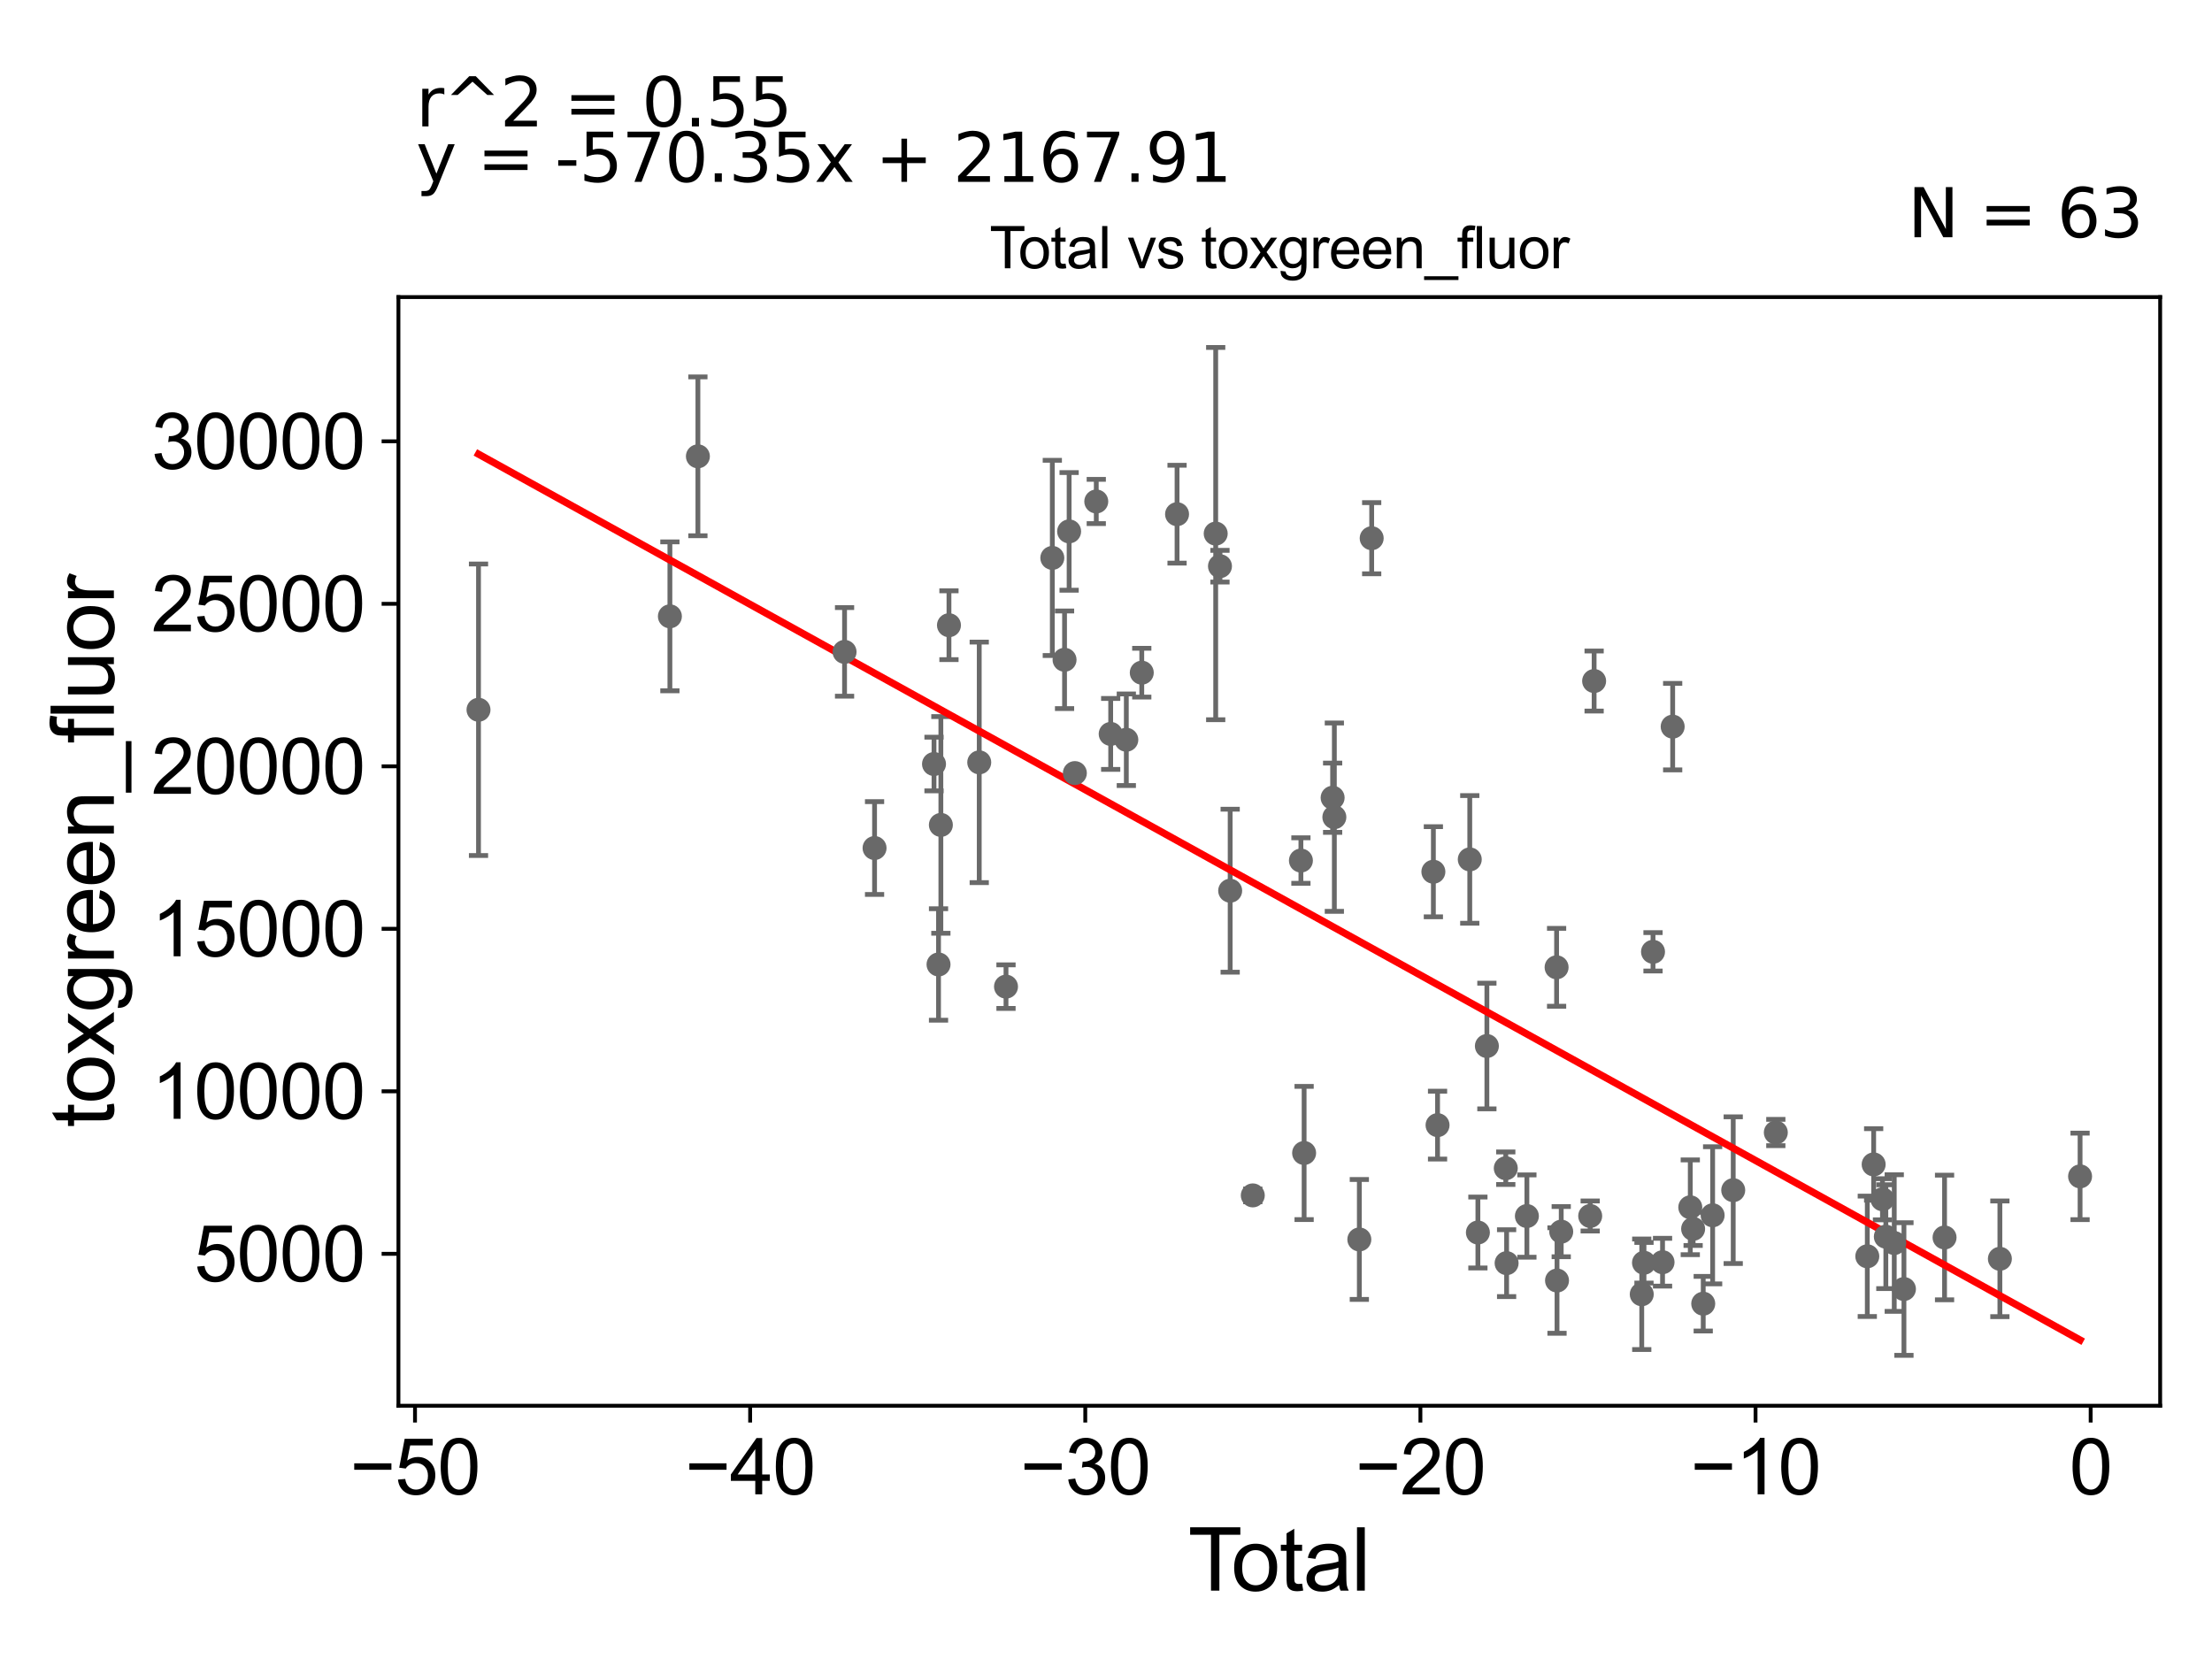 <?xml version="1.0" encoding="utf-8" standalone="no"?>
<!DOCTYPE svg PUBLIC "-//W3C//DTD SVG 1.1//EN"
  "http://www.w3.org/Graphics/SVG/1.1/DTD/svg11.dtd">
<svg xmlns:xlink="http://www.w3.org/1999/xlink" width="460.8pt" height="345.6pt" viewBox="0 0 460.8 345.6" xmlns="http://www.w3.org/2000/svg" version="1.1">
 <defs>
  <style type="text/css">*{stroke-linejoin: round; stroke-linecap: butt}</style>
 </defs>
 <g id="figure_1">
  <g id="patch_1">
   <path d="M 0 345.6 
L 460.8 345.6 
L 460.8 0 
L 0 0 
z
" style="fill: #ffffff"/>
  </g>
  <g id="axes_1">
   <g id="patch_2">
    <path d="M 83 292.84 
L 450 292.84 
L 450 61.886 
L 83 61.886 
z
" style="fill: #ffffff"/>
   </g>
   <g id="PathCollection_1">
    <defs>
     <path id="m9624320143" d="M 0 1.118 
C 0.297 1.118 0.581 1 0.791 0.791 
C 1 0.581 1.118 0.297 1.118 0 
C 1.118 -0.297 1 -0.581 0.791 -0.791 
C 0.581 -1 0.297 -1.118 0 -1.118 
C -0.297 -1.118 -0.581 -1 -0.791 -0.791 
C -1 -0.581 -1.118 -0.297 -1.118 0 
C -1.118 0.297 -1 0.581 -0.791 0.791 
C -0.581 1 -0.297 1.118 0 1.118 
z
" style="stroke: #696969"/>
    </defs>
    <g clip-path="url(#pc72764dbbb)">
     <use xlink:href="#m9624320143" x="99.682" y="147.856" style="fill: #696969; stroke: #696969"/>
     <use xlink:href="#m9624320143" x="307.873" y="256.755" style="fill: #696969; stroke: #696969"/>
     <use xlink:href="#m9624320143" x="309.745" y="217.908" style="fill: #696969; stroke: #696969"/>
     <use xlink:href="#m9624320143" x="313.681" y="243.363" style="fill: #696969; stroke: #696969"/>
     <use xlink:href="#m9624320143" x="313.854" y="263.137" style="fill: #696969; stroke: #696969"/>
     <use xlink:href="#m9624320143" x="318.079" y="253.325" style="fill: #696969; stroke: #696969"/>
     <use xlink:href="#m9624320143" x="324.267" y="201.507" style="fill: #696969; stroke: #696969"/>
     <use xlink:href="#m9624320143" x="324.356" y="266.757" style="fill: #696969; stroke: #696969"/>
     <use xlink:href="#m9624320143" x="325.232" y="256.577" style="fill: #696969; stroke: #696969"/>
     <use xlink:href="#m9624320143" x="331.266" y="253.311" style="fill: #696969; stroke: #696969"/>
     <use xlink:href="#m9624320143" x="332.085" y="141.871" style="fill: #696969; stroke: #696969"/>
     <use xlink:href="#m9624320143" x="342.007" y="269.619" style="fill: #696969; stroke: #696969"/>
     <use xlink:href="#m9624320143" x="342.474" y="263.055" style="fill: #696969; stroke: #696969"/>
     <use xlink:href="#m9624320143" x="344.353" y="198.28" style="fill: #696969; stroke: #696969"/>
     <use xlink:href="#m9624320143" x="306.18" y="179.029" style="fill: #696969; stroke: #696969"/>
     <use xlink:href="#m9624320143" x="346.339" y="262.943" style="fill: #696969; stroke: #696969"/>
     <use xlink:href="#m9624320143" x="352.116" y="251.503" style="fill: #696969; stroke: #696969"/>
     <use xlink:href="#m9624320143" x="352.709" y="255.996" style="fill: #696969; stroke: #696969"/>
     <use xlink:href="#m9624320143" x="354.814" y="271.583" style="fill: #696969; stroke: #696969"/>
     <use xlink:href="#m9624320143" x="356.773" y="253.169" style="fill: #696969; stroke: #696969"/>
     <use xlink:href="#m9624320143" x="361.062" y="247.933" style="fill: #696969; stroke: #696969"/>
     <use xlink:href="#m9624320143" x="369.935" y="235.924" style="fill: #696969; stroke: #696969"/>
     <use xlink:href="#m9624320143" x="388.992" y="261.71" style="fill: #696969; stroke: #696969"/>
     <use xlink:href="#m9624320143" x="390.317" y="242.57" style="fill: #696969; stroke: #696969"/>
     <use xlink:href="#m9624320143" x="392.154" y="249.83" style="fill: #696969; stroke: #696969"/>
     <use xlink:href="#m9624320143" x="392.855" y="257.62" style="fill: #696969; stroke: #696969"/>
     <use xlink:href="#m9624320143" x="394.608" y="258.95" style="fill: #696969; stroke: #696969"/>
     <use xlink:href="#m9624320143" x="396.627" y="268.529" style="fill: #696969; stroke: #696969"/>
     <use xlink:href="#m9624320143" x="405.087" y="257.789" style="fill: #696969; stroke: #696969"/>
     <use xlink:href="#m9624320143" x="348.448" y="151.373" style="fill: #696969; stroke: #696969"/>
     <use xlink:href="#m9624320143" x="416.613" y="262.231" style="fill: #696969; stroke: #696969"/>
     <use xlink:href="#m9624320143" x="299.469" y="234.386" style="fill: #696969; stroke: #696969"/>
     <use xlink:href="#m9624320143" x="285.747" y="112.121" style="fill: #696969; stroke: #696969"/>
     <use xlink:href="#m9624320143" x="139.552" y="128.393" style="fill: #696969; stroke: #696969"/>
     <use xlink:href="#m9624320143" x="145.385" y="95.06" style="fill: #696969; stroke: #696969"/>
     <use xlink:href="#m9624320143" x="175.937" y="135.801" style="fill: #696969; stroke: #696969"/>
     <use xlink:href="#m9624320143" x="182.187" y="176.661" style="fill: #696969; stroke: #696969"/>
     <use xlink:href="#m9624320143" x="194.572" y="159.161" style="fill: #696969; stroke: #696969"/>
     <use xlink:href="#m9624320143" x="195.513" y="200.916" style="fill: #696969; stroke: #696969"/>
     <use xlink:href="#m9624320143" x="196" y="171.845" style="fill: #696969; stroke: #696969"/>
     <use xlink:href="#m9624320143" x="197.686" y="130.244" style="fill: #696969; stroke: #696969"/>
     <use xlink:href="#m9624320143" x="203.994" y="158.814" style="fill: #696969; stroke: #696969"/>
     <use xlink:href="#m9624320143" x="209.569" y="205.534" style="fill: #696969; stroke: #696969"/>
     <use xlink:href="#m9624320143" x="219.216" y="116.222" style="fill: #696969; stroke: #696969"/>
     <use xlink:href="#m9624320143" x="221.766" y="137.443" style="fill: #696969; stroke: #696969"/>
     <use xlink:href="#m9624320143" x="222.717" y="110.699" style="fill: #696969; stroke: #696969"/>
     <use xlink:href="#m9624320143" x="298.599" y="181.6" style="fill: #696969; stroke: #696969"/>
     <use xlink:href="#m9624320143" x="223.913" y="161.048" style="fill: #696969; stroke: #696969"/>
     <use xlink:href="#m9624320143" x="231.376" y="152.889" style="fill: #696969; stroke: #696969"/>
     <use xlink:href="#m9624320143" x="234.633" y="154.101" style="fill: #696969; stroke: #696969"/>
     <use xlink:href="#m9624320143" x="237.852" y="140.13" style="fill: #696969; stroke: #696969"/>
     <use xlink:href="#m9624320143" x="245.202" y="107.114" style="fill: #696969; stroke: #696969"/>
     <use xlink:href="#m9624320143" x="253.253" y="111.159" style="fill: #696969; stroke: #696969"/>
     <use xlink:href="#m9624320143" x="254.143" y="117.949" style="fill: #696969; stroke: #696969"/>
     <use xlink:href="#m9624320143" x="256.267" y="185.551" style="fill: #696969; stroke: #696969"/>
     <use xlink:href="#m9624320143" x="260.978" y="249.023" style="fill: #696969; stroke: #696969"/>
     <use xlink:href="#m9624320143" x="271.004" y="179.27" style="fill: #696969; stroke: #696969"/>
     <use xlink:href="#m9624320143" x="271.672" y="240.191" style="fill: #696969; stroke: #696969"/>
     <use xlink:href="#m9624320143" x="277.611" y="166.181" style="fill: #696969; stroke: #696969"/>
     <use xlink:href="#m9624320143" x="277.97" y="170.231" style="fill: #696969; stroke: #696969"/>
     <use xlink:href="#m9624320143" x="283.174" y="258.201" style="fill: #696969; stroke: #696969"/>
     <use xlink:href="#m9624320143" x="228.373" y="104.466" style="fill: #696969; stroke: #696969"/>
     <use xlink:href="#m9624320143" x="433.318" y="245.062" style="fill: #696969; stroke: #696969"/>
    </g>
   </g>
   <g id="matplotlib.axis_1">
    <g id="xtick_1">
     <g id="line2d_1">
      <defs>
       <path id="m3f3f343d87" d="M 0 0 
L 0 3.5 
" style="stroke: #000000; stroke-width: 0.8"/>
      </defs>
      <g>
       <use xlink:href="#m3f3f343d87" x="86.453" y="292.84" style="stroke: #000000; stroke-width: 0.8"/>
      </g>
     </g>
     <g id="text_1">
      <!-- −50 -->
      <g transform="translate(72.883 311.293)scale(0.16 -0.16)">
       <defs>
        <path id="ArialMT-2212" d="M 3381 1997 
L 356 1997 
L 356 2522 
L 3381 2522 
L 3381 1997 
z
" transform="scale(0.016)"/>
        <path id="ArialMT-35" d="M 266 1200 
L 856 1250 
Q 922 819 1161 601 
Q 1400 384 1738 384 
Q 2144 384 2425 690 
Q 2706 997 2706 1503 
Q 2706 1984 2436 2262 
Q 2166 2541 1728 2541 
Q 1456 2541 1237 2417 
Q 1019 2294 894 2097 
L 366 2166 
L 809 4519 
L 3088 4519 
L 3088 3981 
L 1259 3981 
L 1013 2750 
Q 1425 3038 1878 3038 
Q 2478 3038 2890 2622 
Q 3303 2206 3303 1553 
Q 3303 931 2941 478 
Q 2500 -78 1738 -78 
Q 1113 -78 717 272 
Q 322 622 266 1200 
z
" transform="scale(0.016)"/>
        <path id="ArialMT-30" d="M 266 2259 
Q 266 3072 433 3567 
Q 600 4063 929 4331 
Q 1259 4600 1759 4600 
Q 2128 4600 2406 4451 
Q 2684 4303 2865 4023 
Q 3047 3744 3150 3342 
Q 3253 2941 3253 2259 
Q 3253 1453 3087 958 
Q 2922 463 2592 192 
Q 2263 -78 1759 -78 
Q 1097 -78 719 397 
Q 266 969 266 2259 
z
M 844 2259 
Q 844 1131 1108 757 
Q 1372 384 1759 384 
Q 2147 384 2411 759 
Q 2675 1134 2675 2259 
Q 2675 3391 2411 3762 
Q 2147 4134 1753 4134 
Q 1366 4134 1134 3806 
Q 844 3388 844 2259 
z
" transform="scale(0.016)"/>
       </defs>
       <use xlink:href="#ArialMT-2212"/>
       <use xlink:href="#ArialMT-35" x="58.398"/>
       <use xlink:href="#ArialMT-30" x="114.014"/>
      </g>
     </g>
    </g>
    <g id="xtick_2">
     <g id="line2d_2">
      <g>
       <use xlink:href="#m3f3f343d87" x="156.268" y="292.84" style="stroke: #000000; stroke-width: 0.8"/>
      </g>
     </g>
     <g id="text_2">
      <!-- −40 -->
      <g transform="translate(142.698 311.293)scale(0.16 -0.16)">
       <defs>
        <path id="ArialMT-34" d="M 2069 0 
L 2069 1097 
L 81 1097 
L 81 1613 
L 2172 4581 
L 2631 4581 
L 2631 1613 
L 3250 1613 
L 3250 1097 
L 2631 1097 
L 2631 0 
L 2069 0 
z
M 2069 1613 
L 2069 3678 
L 634 1613 
L 2069 1613 
z
" transform="scale(0.016)"/>
       </defs>
       <use xlink:href="#ArialMT-2212"/>
       <use xlink:href="#ArialMT-34" x="58.398"/>
       <use xlink:href="#ArialMT-30" x="114.014"/>
      </g>
     </g>
    </g>
    <g id="xtick_3">
     <g id="line2d_3">
      <g>
       <use xlink:href="#m3f3f343d87" x="226.082" y="292.84" style="stroke: #000000; stroke-width: 0.8"/>
      </g>
     </g>
     <g id="text_3">
      <!-- −30 -->
      <g transform="translate(212.512 311.293)scale(0.16 -0.16)">
       <defs>
        <path id="ArialMT-33" d="M 269 1209 
L 831 1284 
Q 928 806 1161 595 
Q 1394 384 1728 384 
Q 2125 384 2398 659 
Q 2672 934 2672 1341 
Q 2672 1728 2419 1979 
Q 2166 2231 1775 2231 
Q 1616 2231 1378 2169 
L 1441 2663 
Q 1497 2656 1531 2656 
Q 1891 2656 2178 2843 
Q 2466 3031 2466 3422 
Q 2466 3731 2256 3934 
Q 2047 4138 1716 4138 
Q 1388 4138 1169 3931 
Q 950 3725 888 3313 
L 325 3413 
Q 428 3978 793 4289 
Q 1159 4600 1703 4600 
Q 2078 4600 2393 4439 
Q 2709 4278 2876 4000 
Q 3044 3722 3044 3409 
Q 3044 3113 2884 2869 
Q 2725 2625 2413 2481 
Q 2819 2388 3044 2092 
Q 3269 1797 3269 1353 
Q 3269 753 2831 336 
Q 2394 -81 1725 -81 
Q 1122 -81 723 278 
Q 325 638 269 1209 
z
" transform="scale(0.016)"/>
       </defs>
       <use xlink:href="#ArialMT-2212"/>
       <use xlink:href="#ArialMT-33" x="58.398"/>
       <use xlink:href="#ArialMT-30" x="114.014"/>
      </g>
     </g>
    </g>
    <g id="xtick_4">
     <g id="line2d_4">
      <g>
       <use xlink:href="#m3f3f343d87" x="295.896" y="292.84" style="stroke: #000000; stroke-width: 0.8"/>
      </g>
     </g>
     <g id="text_4">
      <!-- −20 -->
      <g transform="translate(282.326 311.293)scale(0.16 -0.16)">
       <defs>
        <path id="ArialMT-32" d="M 3222 541 
L 3222 0 
L 194 0 
Q 188 203 259 391 
Q 375 700 629 1000 
Q 884 1300 1366 1694 
Q 2113 2306 2375 2664 
Q 2638 3022 2638 3341 
Q 2638 3675 2398 3904 
Q 2159 4134 1775 4134 
Q 1369 4134 1125 3890 
Q 881 3647 878 3216 
L 300 3275 
Q 359 3922 746 4261 
Q 1134 4600 1788 4600 
Q 2447 4600 2831 4234 
Q 3216 3869 3216 3328 
Q 3216 3053 3103 2787 
Q 2991 2522 2730 2228 
Q 2469 1934 1863 1422 
Q 1356 997 1212 845 
Q 1069 694 975 541 
L 3222 541 
z
" transform="scale(0.016)"/>
       </defs>
       <use xlink:href="#ArialMT-2212"/>
       <use xlink:href="#ArialMT-32" x="58.398"/>
       <use xlink:href="#ArialMT-30" x="114.014"/>
      </g>
     </g>
    </g>
    <g id="xtick_5">
     <g id="line2d_5">
      <g>
       <use xlink:href="#m3f3f343d87" x="365.71" y="292.84" style="stroke: #000000; stroke-width: 0.8"/>
      </g>
     </g>
     <g id="text_5">
      <!-- −10 -->
      <g transform="translate(352.14 311.293)scale(0.16 -0.16)">
       <defs>
        <path id="ArialMT-31" d="M 2384 0 
L 1822 0 
L 1822 3584 
Q 1619 3391 1289 3197 
Q 959 3003 697 2906 
L 697 3450 
Q 1169 3672 1522 3987 
Q 1875 4303 2022 4600 
L 2384 4600 
L 2384 0 
z
" transform="scale(0.016)"/>
       </defs>
       <use xlink:href="#ArialMT-2212"/>
       <use xlink:href="#ArialMT-31" x="58.398"/>
       <use xlink:href="#ArialMT-30" x="114.014"/>
      </g>
     </g>
    </g>
    <g id="xtick_6">
     <g id="line2d_6">
      <g>
       <use xlink:href="#m3f3f343d87" x="435.524" y="292.84" style="stroke: #000000; stroke-width: 0.8"/>
      </g>
     </g>
     <g id="text_6">
      <!-- 0 -->
      <g transform="translate(431.075 311.293)scale(0.16 -0.16)">
       <use xlink:href="#ArialMT-30"/>
      </g>
     </g>
    </g>
    <g id="text_7">
     <!-- Total -->
     <g transform="translate(247.495 331.357)scale(0.18 -0.18)">
      <defs>
       <path id="ArialMT-54" d="M 1659 0 
L 1659 4041 
L 150 4041 
L 150 4581 
L 3781 4581 
L 3781 4041 
L 2266 4041 
L 2266 0 
L 1659 0 
z
" transform="scale(0.016)"/>
       <path id="ArialMT-6f" d="M 213 1659 
Q 213 2581 725 3025 
Q 1153 3394 1769 3394 
Q 2453 3394 2887 2945 
Q 3322 2497 3322 1706 
Q 3322 1066 3130 698 
Q 2938 331 2570 128 
Q 2203 -75 1769 -75 
Q 1072 -75 642 372 
Q 213 819 213 1659 
z
M 791 1659 
Q 791 1022 1069 705 
Q 1347 388 1769 388 
Q 2188 388 2466 706 
Q 2744 1025 2744 1678 
Q 2744 2294 2464 2611 
Q 2184 2928 1769 2928 
Q 1347 2928 1069 2612 
Q 791 2297 791 1659 
z
" transform="scale(0.016)"/>
       <path id="ArialMT-74" d="M 1650 503 
L 1731 6 
Q 1494 -44 1306 -44 
Q 1000 -44 831 53 
Q 663 150 594 308 
Q 525 466 525 972 
L 525 2881 
L 113 2881 
L 113 3319 
L 525 3319 
L 525 4141 
L 1084 4478 
L 1084 3319 
L 1650 3319 
L 1650 2881 
L 1084 2881 
L 1084 941 
Q 1084 700 1114 631 
Q 1144 563 1211 522 
Q 1278 481 1403 481 
Q 1497 481 1650 503 
z
" transform="scale(0.016)"/>
       <path id="ArialMT-61" d="M 2588 409 
Q 2275 144 1986 34 
Q 1697 -75 1366 -75 
Q 819 -75 525 192 
Q 231 459 231 875 
Q 231 1119 342 1320 
Q 453 1522 633 1644 
Q 813 1766 1038 1828 
Q 1203 1872 1538 1913 
Q 2219 1994 2541 2106 
Q 2544 2222 2544 2253 
Q 2544 2597 2384 2738 
Q 2169 2928 1744 2928 
Q 1347 2928 1158 2789 
Q 969 2650 878 2297 
L 328 2372 
Q 403 2725 575 2942 
Q 747 3159 1072 3276 
Q 1397 3394 1825 3394 
Q 2250 3394 2515 3294 
Q 2781 3194 2906 3042 
Q 3031 2891 3081 2659 
Q 3109 2516 3109 2141 
L 3109 1391 
Q 3109 606 3145 398 
Q 3181 191 3288 0 
L 2700 0 
Q 2613 175 2588 409 
z
M 2541 1666 
Q 2234 1541 1622 1453 
Q 1275 1403 1131 1340 
Q 988 1278 909 1158 
Q 831 1038 831 891 
Q 831 666 1001 516 
Q 1172 366 1500 366 
Q 1825 366 2078 508 
Q 2331 650 2450 897 
Q 2541 1088 2541 1459 
L 2541 1666 
z
" transform="scale(0.016)"/>
       <path id="ArialMT-6c" d="M 409 0 
L 409 4581 
L 972 4581 
L 972 0 
L 409 0 
z
" transform="scale(0.016)"/>
      </defs>
      <use xlink:href="#ArialMT-54"/>
      <use xlink:href="#ArialMT-6f" x="49.959"/>
      <use xlink:href="#ArialMT-74" x="105.574"/>
      <use xlink:href="#ArialMT-61" x="133.357"/>
      <use xlink:href="#ArialMT-6c" x="188.973"/>
     </g>
    </g>
   </g>
   <g id="matplotlib.axis_2">
    <g id="ytick_1">
     <g id="line2d_7">
      <defs>
       <path id="m7b79a718f2" d="M 0 0 
L -3.5 0 
" style="stroke: #000000; stroke-width: 0.8"/>
      </defs>
      <g>
       <use xlink:href="#m7b79a718f2" x="83" y="261.193" style="stroke: #000000; stroke-width: 0.8"/>
      </g>
     </g>
     <g id="text_8">
      <!-- 5000 -->
      <g transform="translate(40.41 266.919)scale(0.16 -0.16)">
       <use xlink:href="#ArialMT-35"/>
       <use xlink:href="#ArialMT-30" x="55.615"/>
       <use xlink:href="#ArialMT-30" x="111.23"/>
       <use xlink:href="#ArialMT-30" x="166.846"/>
      </g>
     </g>
    </g>
    <g id="ytick_2">
     <g id="line2d_8">
      <g>
       <use xlink:href="#m7b79a718f2" x="83" y="227.341" style="stroke: #000000; stroke-width: 0.8"/>
      </g>
     </g>
     <g id="text_9">
      <!-- 10000 -->
      <g transform="translate(31.512 233.067)scale(0.16 -0.16)">
       <use xlink:href="#ArialMT-31"/>
       <use xlink:href="#ArialMT-30" x="55.615"/>
       <use xlink:href="#ArialMT-30" x="111.23"/>
       <use xlink:href="#ArialMT-30" x="166.846"/>
       <use xlink:href="#ArialMT-30" x="222.461"/>
      </g>
     </g>
    </g>
    <g id="ytick_3">
     <g id="line2d_9">
      <g>
       <use xlink:href="#m7b79a718f2" x="83" y="193.488" style="stroke: #000000; stroke-width: 0.8"/>
      </g>
     </g>
     <g id="text_10">
      <!-- 15000 -->
      <g transform="translate(31.512 199.215)scale(0.16 -0.16)">
       <use xlink:href="#ArialMT-31"/>
       <use xlink:href="#ArialMT-35" x="55.615"/>
       <use xlink:href="#ArialMT-30" x="111.23"/>
       <use xlink:href="#ArialMT-30" x="166.846"/>
       <use xlink:href="#ArialMT-30" x="222.461"/>
      </g>
     </g>
    </g>
    <g id="ytick_4">
     <g id="line2d_10">
      <g>
       <use xlink:href="#m7b79a718f2" x="83" y="159.636" style="stroke: #000000; stroke-width: 0.8"/>
      </g>
     </g>
     <g id="text_11">
      <!-- 20000 -->
      <g transform="translate(31.512 165.362)scale(0.16 -0.16)">
       <use xlink:href="#ArialMT-32"/>
       <use xlink:href="#ArialMT-30" x="55.615"/>
       <use xlink:href="#ArialMT-30" x="111.23"/>
       <use xlink:href="#ArialMT-30" x="166.846"/>
       <use xlink:href="#ArialMT-30" x="222.461"/>
      </g>
     </g>
    </g>
    <g id="ytick_5">
     <g id="line2d_11">
      <g>
       <use xlink:href="#m7b79a718f2" x="83" y="125.784" style="stroke: #000000; stroke-width: 0.8"/>
      </g>
     </g>
     <g id="text_12">
      <!-- 25000 -->
      <g transform="translate(31.512 131.51)scale(0.16 -0.16)">
       <use xlink:href="#ArialMT-32"/>
       <use xlink:href="#ArialMT-35" x="55.615"/>
       <use xlink:href="#ArialMT-30" x="111.23"/>
       <use xlink:href="#ArialMT-30" x="166.846"/>
       <use xlink:href="#ArialMT-30" x="222.461"/>
      </g>
     </g>
    </g>
    <g id="ytick_6">
     <g id="line2d_12">
      <g>
       <use xlink:href="#m7b79a718f2" x="83" y="91.931" style="stroke: #000000; stroke-width: 0.8"/>
      </g>
     </g>
     <g id="text_13">
      <!-- 30000 -->
      <g transform="translate(31.512 97.658)scale(0.16 -0.16)">
       <use xlink:href="#ArialMT-33"/>
       <use xlink:href="#ArialMT-30" x="55.615"/>
       <use xlink:href="#ArialMT-30" x="111.23"/>
       <use xlink:href="#ArialMT-30" x="166.846"/>
       <use xlink:href="#ArialMT-30" x="222.461"/>
      </g>
     </g>
    </g>
    <g id="text_14">
     <!-- toxgreen_fluor -->
     <g transform="translate(23.724 234.895)rotate(-90)scale(0.18 -0.18)">
      <defs>
       <path id="ArialMT-78" d="M 47 0 
L 1259 1725 
L 138 3319 
L 841 3319 
L 1350 2541 
Q 1494 2319 1581 2169 
Q 1719 2375 1834 2534 
L 2394 3319 
L 3066 3319 
L 1919 1756 
L 3153 0 
L 2463 0 
L 1781 1031 
L 1600 1309 
L 728 0 
L 47 0 
z
" transform="scale(0.016)"/>
       <path id="ArialMT-67" d="M 319 -275 
L 866 -356 
Q 900 -609 1056 -725 
Q 1266 -881 1628 -881 
Q 2019 -881 2231 -725 
Q 2444 -569 2519 -288 
Q 2563 -116 2559 434 
Q 2191 0 1641 0 
Q 956 0 581 494 
Q 206 988 206 1678 
Q 206 2153 378 2554 
Q 550 2956 876 3175 
Q 1203 3394 1644 3394 
Q 2231 3394 2613 2919 
L 2613 3319 
L 3131 3319 
L 3131 450 
Q 3131 -325 2973 -648 
Q 2816 -972 2473 -1159 
Q 2131 -1347 1631 -1347 
Q 1038 -1347 672 -1080 
Q 306 -813 319 -275 
z
M 784 1719 
Q 784 1066 1043 766 
Q 1303 466 1694 466 
Q 2081 466 2343 764 
Q 2606 1063 2606 1700 
Q 2606 2309 2336 2618 
Q 2066 2928 1684 2928 
Q 1309 2928 1046 2623 
Q 784 2319 784 1719 
z
" transform="scale(0.016)"/>
       <path id="ArialMT-72" d="M 416 0 
L 416 3319 
L 922 3319 
L 922 2816 
Q 1116 3169 1280 3281 
Q 1444 3394 1641 3394 
Q 1925 3394 2219 3213 
L 2025 2691 
Q 1819 2813 1613 2813 
Q 1428 2813 1281 2702 
Q 1134 2591 1072 2394 
Q 978 2094 978 1738 
L 978 0 
L 416 0 
z
" transform="scale(0.016)"/>
       <path id="ArialMT-65" d="M 2694 1069 
L 3275 997 
Q 3138 488 2766 206 
Q 2394 -75 1816 -75 
Q 1088 -75 661 373 
Q 234 822 234 1631 
Q 234 2469 665 2931 
Q 1097 3394 1784 3394 
Q 2450 3394 2872 2941 
Q 3294 2488 3294 1666 
Q 3294 1616 3291 1516 
L 816 1516 
Q 847 969 1125 678 
Q 1403 388 1819 388 
Q 2128 388 2347 550 
Q 2566 713 2694 1069 
z
M 847 1978 
L 2700 1978 
Q 2663 2397 2488 2606 
Q 2219 2931 1791 2931 
Q 1403 2931 1139 2672 
Q 875 2413 847 1978 
z
" transform="scale(0.016)"/>
       <path id="ArialMT-6e" d="M 422 0 
L 422 3319 
L 928 3319 
L 928 2847 
Q 1294 3394 1984 3394 
Q 2284 3394 2536 3286 
Q 2788 3178 2913 3003 
Q 3038 2828 3088 2588 
Q 3119 2431 3119 2041 
L 3119 0 
L 2556 0 
L 2556 2019 
Q 2556 2363 2490 2533 
Q 2425 2703 2258 2804 
Q 2091 2906 1866 2906 
Q 1506 2906 1245 2678 
Q 984 2450 984 1813 
L 984 0 
L 422 0 
z
" transform="scale(0.016)"/>
       <path id="ArialMT-5f" d="M -97 -1272 
L -97 -866 
L 3631 -866 
L 3631 -1272 
L -97 -1272 
z
" transform="scale(0.016)"/>
       <path id="ArialMT-66" d="M 556 0 
L 556 2881 
L 59 2881 
L 59 3319 
L 556 3319 
L 556 3672 
Q 556 4006 616 4169 
Q 697 4388 901 4523 
Q 1106 4659 1475 4659 
Q 1713 4659 2000 4603 
L 1916 4113 
Q 1741 4144 1584 4144 
Q 1328 4144 1222 4034 
Q 1116 3925 1116 3625 
L 1116 3319 
L 1763 3319 
L 1763 2881 
L 1116 2881 
L 1116 0 
L 556 0 
z
" transform="scale(0.016)"/>
       <path id="ArialMT-75" d="M 2597 0 
L 2597 488 
Q 2209 -75 1544 -75 
Q 1250 -75 995 37 
Q 741 150 617 320 
Q 494 491 444 738 
Q 409 903 409 1263 
L 409 3319 
L 972 3319 
L 972 1478 
Q 972 1038 1006 884 
Q 1059 663 1231 536 
Q 1403 409 1656 409 
Q 1909 409 2131 539 
Q 2353 669 2445 892 
Q 2538 1116 2538 1541 
L 2538 3319 
L 3100 3319 
L 3100 0 
L 2597 0 
z
" transform="scale(0.016)"/>
      </defs>
      <use xlink:href="#ArialMT-74"/>
      <use xlink:href="#ArialMT-6f" x="27.783"/>
      <use xlink:href="#ArialMT-78" x="83.398"/>
      <use xlink:href="#ArialMT-67" x="133.398"/>
      <use xlink:href="#ArialMT-72" x="189.014"/>
      <use xlink:href="#ArialMT-65" x="222.314"/>
      <use xlink:href="#ArialMT-65" x="277.93"/>
      <use xlink:href="#ArialMT-6e" x="333.545"/>
      <use xlink:href="#ArialMT-5f" x="389.16"/>
      <use xlink:href="#ArialMT-66" x="444.775"/>
      <use xlink:href="#ArialMT-6c" x="472.559"/>
      <use xlink:href="#ArialMT-75" x="494.775"/>
      <use xlink:href="#ArialMT-6f" x="550.391"/>
      <use xlink:href="#ArialMT-72" x="606.006"/>
     </g>
    </g>
   </g>
   <g id="LineCollection_1">
    <path d="M 99.682 178.219 
L 99.682 117.492 
" clip-path="url(#pc72764dbbb)" style="fill: none; stroke: #696969"/>
    <path d="M 307.873 264.142 
L 307.873 249.368 
" clip-path="url(#pc72764dbbb)" style="fill: none; stroke: #696969"/>
    <path d="M 309.745 231 
L 309.745 204.817 
" clip-path="url(#pc72764dbbb)" style="fill: none; stroke: #696969"/>
    <path d="M 313.681 246.753 
L 313.681 239.972 
" clip-path="url(#pc72764dbbb)" style="fill: none; stroke: #696969"/>
    <path d="M 313.854 270.103 
L 313.854 256.171 
" clip-path="url(#pc72764dbbb)" style="fill: none; stroke: #696969"/>
    <path d="M 318.079 261.897 
L 318.079 244.753 
" clip-path="url(#pc72764dbbb)" style="fill: none; stroke: #696969"/>
    <path d="M 324.267 209.62 
L 324.267 193.393 
" clip-path="url(#pc72764dbbb)" style="fill: none; stroke: #696969"/>
    <path d="M 324.356 277.747 
L 324.356 255.768 
" clip-path="url(#pc72764dbbb)" style="fill: none; stroke: #696969"/>
    <path d="M 325.232 261.806 
L 325.232 251.348 
" clip-path="url(#pc72764dbbb)" style="fill: none; stroke: #696969"/>
    <path d="M 331.266 256.439 
L 331.266 250.184 
" clip-path="url(#pc72764dbbb)" style="fill: none; stroke: #696969"/>
    <path d="M 332.085 148.125 
L 332.085 135.618 
" clip-path="url(#pc72764dbbb)" style="fill: none; stroke: #696969"/>
    <path d="M 342.007 281.127 
L 342.007 258.111 
" clip-path="url(#pc72764dbbb)" style="fill: none; stroke: #696969"/>
    <path d="M 342.474 267.285 
L 342.474 258.825 
" clip-path="url(#pc72764dbbb)" style="fill: none; stroke: #696969"/>
    <path d="M 344.353 202.277 
L 344.353 194.283 
" clip-path="url(#pc72764dbbb)" style="fill: none; stroke: #696969"/>
    <path d="M 306.18 192.325 
L 306.18 165.732 
" clip-path="url(#pc72764dbbb)" style="fill: none; stroke: #696969"/>
    <path d="M 346.339 267.923 
L 346.339 257.964 
" clip-path="url(#pc72764dbbb)" style="fill: none; stroke: #696969"/>
    <path d="M 352.116 261.374 
L 352.116 241.632 
" clip-path="url(#pc72764dbbb)" style="fill: none; stroke: #696969"/>
    <path d="M 352.709 259.452 
L 352.709 252.541 
" clip-path="url(#pc72764dbbb)" style="fill: none; stroke: #696969"/>
    <path d="M 354.814 277.269 
L 354.814 265.897 
" clip-path="url(#pc72764dbbb)" style="fill: none; stroke: #696969"/>
    <path d="M 356.773 267.451 
L 356.773 238.887 
" clip-path="url(#pc72764dbbb)" style="fill: none; stroke: #696969"/>
    <path d="M 361.062 263.215 
L 361.062 232.651 
" clip-path="url(#pc72764dbbb)" style="fill: none; stroke: #696969"/>
    <path d="M 369.935 238.663 
L 369.935 233.185 
" clip-path="url(#pc72764dbbb)" style="fill: none; stroke: #696969"/>
    <path d="M 388.992 274.254 
L 388.992 249.166 
" clip-path="url(#pc72764dbbb)" style="fill: none; stroke: #696969"/>
    <path d="M 390.317 250.015 
L 390.317 235.125 
" clip-path="url(#pc72764dbbb)" style="fill: none; stroke: #696969"/>
    <path d="M 392.154 254.114 
L 392.154 245.547 
" clip-path="url(#pc72764dbbb)" style="fill: none; stroke: #696969"/>
    <path d="M 392.855 268.437 
L 392.855 246.803 
" clip-path="url(#pc72764dbbb)" style="fill: none; stroke: #696969"/>
    <path d="M 394.608 273.179 
L 394.608 244.72 
" clip-path="url(#pc72764dbbb)" style="fill: none; stroke: #696969"/>
    <path d="M 396.627 282.342 
L 396.627 254.716 
" clip-path="url(#pc72764dbbb)" style="fill: none; stroke: #696969"/>
    <path d="M 405.087 270.772 
L 405.087 244.807 
" clip-path="url(#pc72764dbbb)" style="fill: none; stroke: #696969"/>
    <path d="M 348.448 160.383 
L 348.448 142.364 
" clip-path="url(#pc72764dbbb)" style="fill: none; stroke: #696969"/>
    <path d="M 416.613 274.28 
L 416.613 250.182 
" clip-path="url(#pc72764dbbb)" style="fill: none; stroke: #696969"/>
    <path d="M 299.469 241.456 
L 299.469 227.316 
" clip-path="url(#pc72764dbbb)" style="fill: none; stroke: #696969"/>
    <path d="M 285.747 119.535 
L 285.747 104.707 
" clip-path="url(#pc72764dbbb)" style="fill: none; stroke: #696969"/>
    <path d="M 139.552 143.906 
L 139.552 112.88 
" clip-path="url(#pc72764dbbb)" style="fill: none; stroke: #696969"/>
    <path d="M 145.385 111.603 
L 145.385 78.516 
" clip-path="url(#pc72764dbbb)" style="fill: none; stroke: #696969"/>
    <path d="M 175.937 145.03 
L 175.937 126.571 
" clip-path="url(#pc72764dbbb)" style="fill: none; stroke: #696969"/>
    <path d="M 182.187 186.327 
L 182.187 166.995 
" clip-path="url(#pc72764dbbb)" style="fill: none; stroke: #696969"/>
    <path d="M 194.572 164.75 
L 194.572 153.573 
" clip-path="url(#pc72764dbbb)" style="fill: none; stroke: #696969"/>
    <path d="M 195.513 212.527 
L 195.513 189.304 
" clip-path="url(#pc72764dbbb)" style="fill: none; stroke: #696969"/>
    <path d="M 196 194.415 
L 196 149.275 
" clip-path="url(#pc72764dbbb)" style="fill: none; stroke: #696969"/>
    <path d="M 197.686 137.411 
L 197.686 123.077 
" clip-path="url(#pc72764dbbb)" style="fill: none; stroke: #696969"/>
    <path d="M 203.994 183.867 
L 203.994 133.762 
" clip-path="url(#pc72764dbbb)" style="fill: none; stroke: #696969"/>
    <path d="M 209.569 210.076 
L 209.569 200.993 
" clip-path="url(#pc72764dbbb)" style="fill: none; stroke: #696969"/>
    <path d="M 219.216 136.558 
L 219.216 95.885 
" clip-path="url(#pc72764dbbb)" style="fill: none; stroke: #696969"/>
    <path d="M 221.766 147.609 
L 221.766 127.277 
" clip-path="url(#pc72764dbbb)" style="fill: none; stroke: #696969"/>
    <path d="M 222.717 122.953 
L 222.717 98.446 
" clip-path="url(#pc72764dbbb)" style="fill: none; stroke: #696969"/>
    <path d="M 298.599 190.989 
L 298.599 172.212 
" clip-path="url(#pc72764dbbb)" style="fill: none; stroke: #696969"/>
    <path d="M 223.913 161.51 
L 223.913 160.586 
" clip-path="url(#pc72764dbbb)" style="fill: none; stroke: #696969"/>
    <path d="M 231.376 160.275 
L 231.376 145.502 
" clip-path="url(#pc72764dbbb)" style="fill: none; stroke: #696969"/>
    <path d="M 234.633 163.64 
L 234.633 144.563 
" clip-path="url(#pc72764dbbb)" style="fill: none; stroke: #696969"/>
    <path d="M 237.852 145.21 
L 237.852 135.05 
" clip-path="url(#pc72764dbbb)" style="fill: none; stroke: #696969"/>
    <path d="M 245.202 117.306 
L 245.202 96.923 
" clip-path="url(#pc72764dbbb)" style="fill: none; stroke: #696969"/>
    <path d="M 253.253 149.935 
L 253.253 72.384 
" clip-path="url(#pc72764dbbb)" style="fill: none; stroke: #696969"/>
    <path d="M 254.143 121.251 
L 254.143 114.647 
" clip-path="url(#pc72764dbbb)" style="fill: none; stroke: #696969"/>
    <path d="M 256.267 202.526 
L 256.267 168.575 
" clip-path="url(#pc72764dbbb)" style="fill: none; stroke: #696969"/>
    <path d="M 260.978 250.358 
L 260.978 247.688 
" clip-path="url(#pc72764dbbb)" style="fill: none; stroke: #696969"/>
    <path d="M 271.004 184.013 
L 271.004 174.527 
" clip-path="url(#pc72764dbbb)" style="fill: none; stroke: #696969"/>
    <path d="M 271.672 254.064 
L 271.672 226.318 
" clip-path="url(#pc72764dbbb)" style="fill: none; stroke: #696969"/>
    <path d="M 277.611 173.395 
L 277.611 158.966 
" clip-path="url(#pc72764dbbb)" style="fill: none; stroke: #696969"/>
    <path d="M 277.97 189.848 
L 277.97 150.613 
" clip-path="url(#pc72764dbbb)" style="fill: none; stroke: #696969"/>
    <path d="M 283.174 270.692 
L 283.174 245.71 
" clip-path="url(#pc72764dbbb)" style="fill: none; stroke: #696969"/>
    <path d="M 228.373 109.077 
L 228.373 99.855 
" clip-path="url(#pc72764dbbb)" style="fill: none; stroke: #696969"/>
    <path d="M 433.318 254.073 
L 433.318 236.052 
" clip-path="url(#pc72764dbbb)" style="fill: none; stroke: #696969"/>
   </g>
   <g id="line2d_13">
    <defs>
     <path id="me32ac1568c" d="M 2 0 
L -2 -0 
" style="stroke: #696969"/>
    </defs>
    <g clip-path="url(#pc72764dbbb)">
     <use xlink:href="#me32ac1568c" x="99.682" y="178.219" style="fill: #696969; stroke: #696969"/>
     <use xlink:href="#me32ac1568c" x="307.873" y="264.142" style="fill: #696969; stroke: #696969"/>
     <use xlink:href="#me32ac1568c" x="309.745" y="231" style="fill: #696969; stroke: #696969"/>
     <use xlink:href="#me32ac1568c" x="313.681" y="246.753" style="fill: #696969; stroke: #696969"/>
     <use xlink:href="#me32ac1568c" x="313.854" y="270.103" style="fill: #696969; stroke: #696969"/>
     <use xlink:href="#me32ac1568c" x="318.079" y="261.897" style="fill: #696969; stroke: #696969"/>
     <use xlink:href="#me32ac1568c" x="324.267" y="209.62" style="fill: #696969; stroke: #696969"/>
     <use xlink:href="#me32ac1568c" x="324.356" y="277.747" style="fill: #696969; stroke: #696969"/>
     <use xlink:href="#me32ac1568c" x="325.232" y="261.806" style="fill: #696969; stroke: #696969"/>
     <use xlink:href="#me32ac1568c" x="331.266" y="256.439" style="fill: #696969; stroke: #696969"/>
     <use xlink:href="#me32ac1568c" x="332.085" y="148.125" style="fill: #696969; stroke: #696969"/>
     <use xlink:href="#me32ac1568c" x="342.007" y="281.127" style="fill: #696969; stroke: #696969"/>
     <use xlink:href="#me32ac1568c" x="342.474" y="267.285" style="fill: #696969; stroke: #696969"/>
     <use xlink:href="#me32ac1568c" x="344.353" y="202.277" style="fill: #696969; stroke: #696969"/>
     <use xlink:href="#me32ac1568c" x="306.18" y="192.325" style="fill: #696969; stroke: #696969"/>
     <use xlink:href="#me32ac1568c" x="346.339" y="267.923" style="fill: #696969; stroke: #696969"/>
     <use xlink:href="#me32ac1568c" x="352.116" y="261.374" style="fill: #696969; stroke: #696969"/>
     <use xlink:href="#me32ac1568c" x="352.709" y="259.452" style="fill: #696969; stroke: #696969"/>
     <use xlink:href="#me32ac1568c" x="354.814" y="277.269" style="fill: #696969; stroke: #696969"/>
     <use xlink:href="#me32ac1568c" x="356.773" y="267.451" style="fill: #696969; stroke: #696969"/>
     <use xlink:href="#me32ac1568c" x="361.062" y="263.215" style="fill: #696969; stroke: #696969"/>
     <use xlink:href="#me32ac1568c" x="369.935" y="238.663" style="fill: #696969; stroke: #696969"/>
     <use xlink:href="#me32ac1568c" x="388.992" y="274.254" style="fill: #696969; stroke: #696969"/>
     <use xlink:href="#me32ac1568c" x="390.317" y="250.015" style="fill: #696969; stroke: #696969"/>
     <use xlink:href="#me32ac1568c" x="392.154" y="254.114" style="fill: #696969; stroke: #696969"/>
     <use xlink:href="#me32ac1568c" x="392.855" y="268.437" style="fill: #696969; stroke: #696969"/>
     <use xlink:href="#me32ac1568c" x="394.608" y="273.179" style="fill: #696969; stroke: #696969"/>
     <use xlink:href="#me32ac1568c" x="396.627" y="282.342" style="fill: #696969; stroke: #696969"/>
     <use xlink:href="#me32ac1568c" x="405.087" y="270.772" style="fill: #696969; stroke: #696969"/>
     <use xlink:href="#me32ac1568c" x="348.448" y="160.383" style="fill: #696969; stroke: #696969"/>
     <use xlink:href="#me32ac1568c" x="416.613" y="274.28" style="fill: #696969; stroke: #696969"/>
     <use xlink:href="#me32ac1568c" x="299.469" y="241.456" style="fill: #696969; stroke: #696969"/>
     <use xlink:href="#me32ac1568c" x="285.747" y="119.535" style="fill: #696969; stroke: #696969"/>
     <use xlink:href="#me32ac1568c" x="139.552" y="143.906" style="fill: #696969; stroke: #696969"/>
     <use xlink:href="#me32ac1568c" x="145.385" y="111.603" style="fill: #696969; stroke: #696969"/>
     <use xlink:href="#me32ac1568c" x="175.937" y="145.03" style="fill: #696969; stroke: #696969"/>
     <use xlink:href="#me32ac1568c" x="182.187" y="186.327" style="fill: #696969; stroke: #696969"/>
     <use xlink:href="#me32ac1568c" x="194.572" y="164.75" style="fill: #696969; stroke: #696969"/>
     <use xlink:href="#me32ac1568c" x="195.513" y="212.527" style="fill: #696969; stroke: #696969"/>
     <use xlink:href="#me32ac1568c" x="196" y="194.415" style="fill: #696969; stroke: #696969"/>
     <use xlink:href="#me32ac1568c" x="197.686" y="137.411" style="fill: #696969; stroke: #696969"/>
     <use xlink:href="#me32ac1568c" x="203.994" y="183.867" style="fill: #696969; stroke: #696969"/>
     <use xlink:href="#me32ac1568c" x="209.569" y="210.076" style="fill: #696969; stroke: #696969"/>
     <use xlink:href="#me32ac1568c" x="219.216" y="136.558" style="fill: #696969; stroke: #696969"/>
     <use xlink:href="#me32ac1568c" x="221.766" y="147.609" style="fill: #696969; stroke: #696969"/>
     <use xlink:href="#me32ac1568c" x="222.717" y="122.953" style="fill: #696969; stroke: #696969"/>
     <use xlink:href="#me32ac1568c" x="298.599" y="190.989" style="fill: #696969; stroke: #696969"/>
     <use xlink:href="#me32ac1568c" x="223.913" y="161.51" style="fill: #696969; stroke: #696969"/>
     <use xlink:href="#me32ac1568c" x="231.376" y="160.275" style="fill: #696969; stroke: #696969"/>
     <use xlink:href="#me32ac1568c" x="234.633" y="163.64" style="fill: #696969; stroke: #696969"/>
     <use xlink:href="#me32ac1568c" x="237.852" y="145.21" style="fill: #696969; stroke: #696969"/>
     <use xlink:href="#me32ac1568c" x="245.202" y="117.306" style="fill: #696969; stroke: #696969"/>
     <use xlink:href="#me32ac1568c" x="253.253" y="149.935" style="fill: #696969; stroke: #696969"/>
     <use xlink:href="#me32ac1568c" x="254.143" y="121.251" style="fill: #696969; stroke: #696969"/>
     <use xlink:href="#me32ac1568c" x="256.267" y="202.526" style="fill: #696969; stroke: #696969"/>
     <use xlink:href="#me32ac1568c" x="260.978" y="250.358" style="fill: #696969; stroke: #696969"/>
     <use xlink:href="#me32ac1568c" x="271.004" y="184.013" style="fill: #696969; stroke: #696969"/>
     <use xlink:href="#me32ac1568c" x="271.672" y="254.064" style="fill: #696969; stroke: #696969"/>
     <use xlink:href="#me32ac1568c" x="277.611" y="173.395" style="fill: #696969; stroke: #696969"/>
     <use xlink:href="#me32ac1568c" x="277.97" y="189.848" style="fill: #696969; stroke: #696969"/>
     <use xlink:href="#me32ac1568c" x="283.174" y="270.692" style="fill: #696969; stroke: #696969"/>
     <use xlink:href="#me32ac1568c" x="228.373" y="109.077" style="fill: #696969; stroke: #696969"/>
     <use xlink:href="#me32ac1568c" x="433.318" y="254.073" style="fill: #696969; stroke: #696969"/>
    </g>
   </g>
   <g id="line2d_14">
    <g clip-path="url(#pc72764dbbb)">
     <use xlink:href="#me32ac1568c" x="99.682" y="117.492" style="fill: #696969; stroke: #696969"/>
     <use xlink:href="#me32ac1568c" x="307.873" y="249.368" style="fill: #696969; stroke: #696969"/>
     <use xlink:href="#me32ac1568c" x="309.745" y="204.817" style="fill: #696969; stroke: #696969"/>
     <use xlink:href="#me32ac1568c" x="313.681" y="239.972" style="fill: #696969; stroke: #696969"/>
     <use xlink:href="#me32ac1568c" x="313.854" y="256.171" style="fill: #696969; stroke: #696969"/>
     <use xlink:href="#me32ac1568c" x="318.079" y="244.753" style="fill: #696969; stroke: #696969"/>
     <use xlink:href="#me32ac1568c" x="324.267" y="193.393" style="fill: #696969; stroke: #696969"/>
     <use xlink:href="#me32ac1568c" x="324.356" y="255.768" style="fill: #696969; stroke: #696969"/>
     <use xlink:href="#me32ac1568c" x="325.232" y="251.348" style="fill: #696969; stroke: #696969"/>
     <use xlink:href="#me32ac1568c" x="331.266" y="250.184" style="fill: #696969; stroke: #696969"/>
     <use xlink:href="#me32ac1568c" x="332.085" y="135.618" style="fill: #696969; stroke: #696969"/>
     <use xlink:href="#me32ac1568c" x="342.007" y="258.111" style="fill: #696969; stroke: #696969"/>
     <use xlink:href="#me32ac1568c" x="342.474" y="258.825" style="fill: #696969; stroke: #696969"/>
     <use xlink:href="#me32ac1568c" x="344.353" y="194.283" style="fill: #696969; stroke: #696969"/>
     <use xlink:href="#me32ac1568c" x="306.18" y="165.732" style="fill: #696969; stroke: #696969"/>
     <use xlink:href="#me32ac1568c" x="346.339" y="257.964" style="fill: #696969; stroke: #696969"/>
     <use xlink:href="#me32ac1568c" x="352.116" y="241.632" style="fill: #696969; stroke: #696969"/>
     <use xlink:href="#me32ac1568c" x="352.709" y="252.541" style="fill: #696969; stroke: #696969"/>
     <use xlink:href="#me32ac1568c" x="354.814" y="265.897" style="fill: #696969; stroke: #696969"/>
     <use xlink:href="#me32ac1568c" x="356.773" y="238.887" style="fill: #696969; stroke: #696969"/>
     <use xlink:href="#me32ac1568c" x="361.062" y="232.651" style="fill: #696969; stroke: #696969"/>
     <use xlink:href="#me32ac1568c" x="369.935" y="233.185" style="fill: #696969; stroke: #696969"/>
     <use xlink:href="#me32ac1568c" x="388.992" y="249.166" style="fill: #696969; stroke: #696969"/>
     <use xlink:href="#me32ac1568c" x="390.317" y="235.125" style="fill: #696969; stroke: #696969"/>
     <use xlink:href="#me32ac1568c" x="392.154" y="245.547" style="fill: #696969; stroke: #696969"/>
     <use xlink:href="#me32ac1568c" x="392.855" y="246.803" style="fill: #696969; stroke: #696969"/>
     <use xlink:href="#me32ac1568c" x="394.608" y="244.72" style="fill: #696969; stroke: #696969"/>
     <use xlink:href="#me32ac1568c" x="396.627" y="254.716" style="fill: #696969; stroke: #696969"/>
     <use xlink:href="#me32ac1568c" x="405.087" y="244.807" style="fill: #696969; stroke: #696969"/>
     <use xlink:href="#me32ac1568c" x="348.448" y="142.364" style="fill: #696969; stroke: #696969"/>
     <use xlink:href="#me32ac1568c" x="416.613" y="250.182" style="fill: #696969; stroke: #696969"/>
     <use xlink:href="#me32ac1568c" x="299.469" y="227.316" style="fill: #696969; stroke: #696969"/>
     <use xlink:href="#me32ac1568c" x="285.747" y="104.707" style="fill: #696969; stroke: #696969"/>
     <use xlink:href="#me32ac1568c" x="139.552" y="112.88" style="fill: #696969; stroke: #696969"/>
     <use xlink:href="#me32ac1568c" x="145.385" y="78.516" style="fill: #696969; stroke: #696969"/>
     <use xlink:href="#me32ac1568c" x="175.937" y="126.571" style="fill: #696969; stroke: #696969"/>
     <use xlink:href="#me32ac1568c" x="182.187" y="166.995" style="fill: #696969; stroke: #696969"/>
     <use xlink:href="#me32ac1568c" x="194.572" y="153.573" style="fill: #696969; stroke: #696969"/>
     <use xlink:href="#me32ac1568c" x="195.513" y="189.304" style="fill: #696969; stroke: #696969"/>
     <use xlink:href="#me32ac1568c" x="196" y="149.275" style="fill: #696969; stroke: #696969"/>
     <use xlink:href="#me32ac1568c" x="197.686" y="123.077" style="fill: #696969; stroke: #696969"/>
     <use xlink:href="#me32ac1568c" x="203.994" y="133.762" style="fill: #696969; stroke: #696969"/>
     <use xlink:href="#me32ac1568c" x="209.569" y="200.993" style="fill: #696969; stroke: #696969"/>
     <use xlink:href="#me32ac1568c" x="219.216" y="95.885" style="fill: #696969; stroke: #696969"/>
     <use xlink:href="#me32ac1568c" x="221.766" y="127.277" style="fill: #696969; stroke: #696969"/>
     <use xlink:href="#me32ac1568c" x="222.717" y="98.446" style="fill: #696969; stroke: #696969"/>
     <use xlink:href="#me32ac1568c" x="298.599" y="172.212" style="fill: #696969; stroke: #696969"/>
     <use xlink:href="#me32ac1568c" x="223.913" y="160.586" style="fill: #696969; stroke: #696969"/>
     <use xlink:href="#me32ac1568c" x="231.376" y="145.502" style="fill: #696969; stroke: #696969"/>
     <use xlink:href="#me32ac1568c" x="234.633" y="144.563" style="fill: #696969; stroke: #696969"/>
     <use xlink:href="#me32ac1568c" x="237.852" y="135.05" style="fill: #696969; stroke: #696969"/>
     <use xlink:href="#me32ac1568c" x="245.202" y="96.923" style="fill: #696969; stroke: #696969"/>
     <use xlink:href="#me32ac1568c" x="253.253" y="72.384" style="fill: #696969; stroke: #696969"/>
     <use xlink:href="#me32ac1568c" x="254.143" y="114.647" style="fill: #696969; stroke: #696969"/>
     <use xlink:href="#me32ac1568c" x="256.267" y="168.575" style="fill: #696969; stroke: #696969"/>
     <use xlink:href="#me32ac1568c" x="260.978" y="247.688" style="fill: #696969; stroke: #696969"/>
     <use xlink:href="#me32ac1568c" x="271.004" y="174.527" style="fill: #696969; stroke: #696969"/>
     <use xlink:href="#me32ac1568c" x="271.672" y="226.318" style="fill: #696969; stroke: #696969"/>
     <use xlink:href="#me32ac1568c" x="277.611" y="158.966" style="fill: #696969; stroke: #696969"/>
     <use xlink:href="#me32ac1568c" x="277.97" y="150.613" style="fill: #696969; stroke: #696969"/>
     <use xlink:href="#me32ac1568c" x="283.174" y="245.71" style="fill: #696969; stroke: #696969"/>
     <use xlink:href="#me32ac1568c" x="228.373" y="99.855" style="fill: #696969; stroke: #696969"/>
     <use xlink:href="#me32ac1568c" x="433.318" y="236.052" style="fill: #696969; stroke: #696969"/>
    </g>
   </g>
   <g id="line2d_15">
    <path d="M 99.682 94.607 
L 307.873 209.761 
L 309.745 210.797 
L 313.681 212.974 
L 313.854 213.07 
L 318.079 215.407 
L 324.267 218.829 
L 324.356 218.878 
L 325.232 219.363 
L 331.266 222.7 
L 332.085 223.154 
L 342.007 228.641 
L 342.474 228.9 
L 344.353 229.939 
L 306.18 208.825 
L 346.339 231.037 
L 352.116 234.233 
L 352.709 234.561 
L 354.814 235.725 
L 356.773 236.809 
L 361.062 239.181 
L 369.935 244.089 
L 388.992 254.63 
L 390.317 255.363 
L 392.154 256.379 
L 392.855 256.766 
L 394.608 257.736 
L 396.627 258.853 
L 405.087 263.532 
L 348.448 232.204 
L 416.613 269.907 
L 299.469 205.113 
L 285.747 197.523 
L 139.552 116.66 
L 145.385 119.886 
L 175.937 136.785 
L 182.187 140.242 
L 194.572 147.092 
L 195.513 147.613 
L 196 147.882 
L 197.686 148.815 
L 203.994 152.304 
L 209.569 155.387 
L 219.216 160.724 
L 221.766 162.134 
L 222.717 162.66 
L 298.599 204.632 
L 223.913 163.321 
L 231.376 167.449 
L 234.633 169.251 
L 237.852 171.031 
L 245.202 175.097 
L 253.253 179.55 
L 254.143 180.043 
L 256.267 181.217 
L 260.978 183.823 
L 271.004 189.369 
L 271.672 189.738 
L 277.611 193.023 
L 277.97 193.221 
L 283.174 196.1 
L 228.373 165.788 
L 433.318 279.147 
" clip-path="url(#pc72764dbbb)" style="fill: none; stroke: #ff0000; stroke-width: 1.5; stroke-linecap: square"/>
   </g>
   <g id="line2d_16">
    <defs>
     <path id="mc0faa16e10" d="M 0 2 
C 0.53 2 1.039 1.789 1.414 1.414 
C 1.789 1.039 2 0.53 2 0 
C 2 -0.53 1.789 -1.039 1.414 -1.414 
C 1.039 -1.789 0.53 -2 0 -2 
C -0.53 -2 -1.039 -1.789 -1.414 -1.414 
C -1.789 -1.039 -2 -0.53 -2 0 
C -2 0.53 -1.789 1.039 -1.414 1.414 
C -1.039 1.789 -0.53 2 0 2 
z
" style="stroke: #696969"/>
    </defs>
    <g clip-path="url(#pc72764dbbb)">
     <use xlink:href="#mc0faa16e10" x="99.682" y="147.856" style="fill: #696969; stroke: #696969"/>
     <use xlink:href="#mc0faa16e10" x="307.873" y="256.755" style="fill: #696969; stroke: #696969"/>
     <use xlink:href="#mc0faa16e10" x="309.745" y="217.908" style="fill: #696969; stroke: #696969"/>
     <use xlink:href="#mc0faa16e10" x="313.681" y="243.363" style="fill: #696969; stroke: #696969"/>
     <use xlink:href="#mc0faa16e10" x="313.854" y="263.137" style="fill: #696969; stroke: #696969"/>
     <use xlink:href="#mc0faa16e10" x="318.079" y="253.325" style="fill: #696969; stroke: #696969"/>
     <use xlink:href="#mc0faa16e10" x="324.267" y="201.507" style="fill: #696969; stroke: #696969"/>
     <use xlink:href="#mc0faa16e10" x="324.356" y="266.757" style="fill: #696969; stroke: #696969"/>
     <use xlink:href="#mc0faa16e10" x="325.232" y="256.577" style="fill: #696969; stroke: #696969"/>
     <use xlink:href="#mc0faa16e10" x="331.266" y="253.311" style="fill: #696969; stroke: #696969"/>
     <use xlink:href="#mc0faa16e10" x="332.085" y="141.871" style="fill: #696969; stroke: #696969"/>
     <use xlink:href="#mc0faa16e10" x="342.007" y="269.619" style="fill: #696969; stroke: #696969"/>
     <use xlink:href="#mc0faa16e10" x="342.474" y="263.055" style="fill: #696969; stroke: #696969"/>
     <use xlink:href="#mc0faa16e10" x="344.353" y="198.28" style="fill: #696969; stroke: #696969"/>
     <use xlink:href="#mc0faa16e10" x="306.18" y="179.029" style="fill: #696969; stroke: #696969"/>
     <use xlink:href="#mc0faa16e10" x="346.339" y="262.943" style="fill: #696969; stroke: #696969"/>
     <use xlink:href="#mc0faa16e10" x="352.116" y="251.503" style="fill: #696969; stroke: #696969"/>
     <use xlink:href="#mc0faa16e10" x="352.709" y="255.996" style="fill: #696969; stroke: #696969"/>
     <use xlink:href="#mc0faa16e10" x="354.814" y="271.583" style="fill: #696969; stroke: #696969"/>
     <use xlink:href="#mc0faa16e10" x="356.773" y="253.169" style="fill: #696969; stroke: #696969"/>
     <use xlink:href="#mc0faa16e10" x="361.062" y="247.933" style="fill: #696969; stroke: #696969"/>
     <use xlink:href="#mc0faa16e10" x="369.935" y="235.924" style="fill: #696969; stroke: #696969"/>
     <use xlink:href="#mc0faa16e10" x="388.992" y="261.71" style="fill: #696969; stroke: #696969"/>
     <use xlink:href="#mc0faa16e10" x="390.317" y="242.57" style="fill: #696969; stroke: #696969"/>
     <use xlink:href="#mc0faa16e10" x="392.154" y="249.83" style="fill: #696969; stroke: #696969"/>
     <use xlink:href="#mc0faa16e10" x="392.855" y="257.62" style="fill: #696969; stroke: #696969"/>
     <use xlink:href="#mc0faa16e10" x="394.608" y="258.95" style="fill: #696969; stroke: #696969"/>
     <use xlink:href="#mc0faa16e10" x="396.627" y="268.529" style="fill: #696969; stroke: #696969"/>
     <use xlink:href="#mc0faa16e10" x="405.087" y="257.789" style="fill: #696969; stroke: #696969"/>
     <use xlink:href="#mc0faa16e10" x="348.448" y="151.373" style="fill: #696969; stroke: #696969"/>
     <use xlink:href="#mc0faa16e10" x="416.613" y="262.231" style="fill: #696969; stroke: #696969"/>
     <use xlink:href="#mc0faa16e10" x="299.469" y="234.386" style="fill: #696969; stroke: #696969"/>
     <use xlink:href="#mc0faa16e10" x="285.747" y="112.121" style="fill: #696969; stroke: #696969"/>
     <use xlink:href="#mc0faa16e10" x="139.552" y="128.393" style="fill: #696969; stroke: #696969"/>
     <use xlink:href="#mc0faa16e10" x="145.385" y="95.06" style="fill: #696969; stroke: #696969"/>
     <use xlink:href="#mc0faa16e10" x="175.937" y="135.801" style="fill: #696969; stroke: #696969"/>
     <use xlink:href="#mc0faa16e10" x="182.187" y="176.661" style="fill: #696969; stroke: #696969"/>
     <use xlink:href="#mc0faa16e10" x="194.572" y="159.161" style="fill: #696969; stroke: #696969"/>
     <use xlink:href="#mc0faa16e10" x="195.513" y="200.916" style="fill: #696969; stroke: #696969"/>
     <use xlink:href="#mc0faa16e10" x="196" y="171.845" style="fill: #696969; stroke: #696969"/>
     <use xlink:href="#mc0faa16e10" x="197.686" y="130.244" style="fill: #696969; stroke: #696969"/>
     <use xlink:href="#mc0faa16e10" x="203.994" y="158.814" style="fill: #696969; stroke: #696969"/>
     <use xlink:href="#mc0faa16e10" x="209.569" y="205.534" style="fill: #696969; stroke: #696969"/>
     <use xlink:href="#mc0faa16e10" x="219.216" y="116.222" style="fill: #696969; stroke: #696969"/>
     <use xlink:href="#mc0faa16e10" x="221.766" y="137.443" style="fill: #696969; stroke: #696969"/>
     <use xlink:href="#mc0faa16e10" x="222.717" y="110.699" style="fill: #696969; stroke: #696969"/>
     <use xlink:href="#mc0faa16e10" x="298.599" y="181.6" style="fill: #696969; stroke: #696969"/>
     <use xlink:href="#mc0faa16e10" x="223.913" y="161.048" style="fill: #696969; stroke: #696969"/>
     <use xlink:href="#mc0faa16e10" x="231.376" y="152.889" style="fill: #696969; stroke: #696969"/>
     <use xlink:href="#mc0faa16e10" x="234.633" y="154.101" style="fill: #696969; stroke: #696969"/>
     <use xlink:href="#mc0faa16e10" x="237.852" y="140.13" style="fill: #696969; stroke: #696969"/>
     <use xlink:href="#mc0faa16e10" x="245.202" y="107.114" style="fill: #696969; stroke: #696969"/>
     <use xlink:href="#mc0faa16e10" x="253.253" y="111.159" style="fill: #696969; stroke: #696969"/>
     <use xlink:href="#mc0faa16e10" x="254.143" y="117.949" style="fill: #696969; stroke: #696969"/>
     <use xlink:href="#mc0faa16e10" x="256.267" y="185.551" style="fill: #696969; stroke: #696969"/>
     <use xlink:href="#mc0faa16e10" x="260.978" y="249.023" style="fill: #696969; stroke: #696969"/>
     <use xlink:href="#mc0faa16e10" x="271.004" y="179.27" style="fill: #696969; stroke: #696969"/>
     <use xlink:href="#mc0faa16e10" x="271.672" y="240.191" style="fill: #696969; stroke: #696969"/>
     <use xlink:href="#mc0faa16e10" x="277.611" y="166.181" style="fill: #696969; stroke: #696969"/>
     <use xlink:href="#mc0faa16e10" x="277.97" y="170.231" style="fill: #696969; stroke: #696969"/>
     <use xlink:href="#mc0faa16e10" x="283.174" y="258.201" style="fill: #696969; stroke: #696969"/>
     <use xlink:href="#mc0faa16e10" x="228.373" y="104.466" style="fill: #696969; stroke: #696969"/>
     <use xlink:href="#mc0faa16e10" x="433.318" y="245.062" style="fill: #696969; stroke: #696969"/>
    </g>
   </g>
   <g id="patch_3">
    <path d="M 83 292.84 
L 83 61.886 
" style="fill: none; stroke: #000000; stroke-width: 0.8; stroke-linejoin: miter; stroke-linecap: square"/>
   </g>
   <g id="patch_4">
    <path d="M 450 292.84 
L 450 61.886 
" style="fill: none; stroke: #000000; stroke-width: 0.8; stroke-linejoin: miter; stroke-linecap: square"/>
   </g>
   <g id="patch_5">
    <path d="M 83 292.84 
L 450 292.84 
" style="fill: none; stroke: #000000; stroke-width: 0.8; stroke-linejoin: miter; stroke-linecap: square"/>
   </g>
   <g id="patch_6">
    <path d="M 83 61.886 
L 450 61.886 
" style="fill: none; stroke: #000000; stroke-width: 0.8; stroke-linejoin: miter; stroke-linecap: square"/>
   </g>
   <g id="text_15">
    <!-- N = 63 -->
    <g transform="translate(397.411 49.428)scale(0.14 -0.14)">
     <defs>
      <path id="DejaVuSans-4e" d="M 628 4666 
L 1478 4666 
L 3547 763 
L 3547 4666 
L 4159 4666 
L 4159 0 
L 3309 0 
L 1241 3903 
L 1241 0 
L 628 0 
L 628 4666 
z
" transform="scale(0.016)"/>
      <path id="DejaVuSans-20" transform="scale(0.016)"/>
      <path id="DejaVuSans-3d" d="M 678 2906 
L 4684 2906 
L 4684 2381 
L 678 2381 
L 678 2906 
z
M 678 1631 
L 4684 1631 
L 4684 1100 
L 678 1100 
L 678 1631 
z
" transform="scale(0.016)"/>
      <path id="DejaVuSans-36" d="M 2113 2584 
Q 1688 2584 1439 2293 
Q 1191 2003 1191 1497 
Q 1191 994 1439 701 
Q 1688 409 2113 409 
Q 2538 409 2786 701 
Q 3034 994 3034 1497 
Q 3034 2003 2786 2293 
Q 2538 2584 2113 2584 
z
M 3366 4563 
L 3366 3988 
Q 3128 4100 2886 4159 
Q 2644 4219 2406 4219 
Q 1781 4219 1451 3797 
Q 1122 3375 1075 2522 
Q 1259 2794 1537 2939 
Q 1816 3084 2150 3084 
Q 2853 3084 3261 2657 
Q 3669 2231 3669 1497 
Q 3669 778 3244 343 
Q 2819 -91 2113 -91 
Q 1303 -91 875 529 
Q 447 1150 447 2328 
Q 447 3434 972 4092 
Q 1497 4750 2381 4750 
Q 2619 4750 2861 4703 
Q 3103 4656 3366 4563 
z
" transform="scale(0.016)"/>
      <path id="DejaVuSans-33" d="M 2597 2516 
Q 3050 2419 3304 2112 
Q 3559 1806 3559 1356 
Q 3559 666 3084 287 
Q 2609 -91 1734 -91 
Q 1441 -91 1130 -33 
Q 819 25 488 141 
L 488 750 
Q 750 597 1062 519 
Q 1375 441 1716 441 
Q 2309 441 2620 675 
Q 2931 909 2931 1356 
Q 2931 1769 2642 2001 
Q 2353 2234 1838 2234 
L 1294 2234 
L 1294 2753 
L 1863 2753 
Q 2328 2753 2575 2939 
Q 2822 3125 2822 3475 
Q 2822 3834 2567 4026 
Q 2313 4219 1838 4219 
Q 1578 4219 1281 4162 
Q 984 4106 628 3988 
L 628 4550 
Q 988 4650 1302 4700 
Q 1616 4750 1894 4750 
Q 2613 4750 3031 4423 
Q 3450 4097 3450 3541 
Q 3450 3153 3228 2886 
Q 3006 2619 2597 2516 
z
" transform="scale(0.016)"/>
     </defs>
     <use xlink:href="#DejaVuSans-4e"/>
     <use xlink:href="#DejaVuSans-20" x="74.805"/>
     <use xlink:href="#DejaVuSans-3d" x="106.592"/>
     <use xlink:href="#DejaVuSans-20" x="190.381"/>
     <use xlink:href="#DejaVuSans-36" x="222.168"/>
     <use xlink:href="#DejaVuSans-33" x="285.791"/>
    </g>
   </g>
   <g id="text_16">
    <!-- r^2 = 0.55 -->
    <g transform="translate(86.67 26.333)scale(0.14 -0.14)">
     <defs>
      <path id="DejaVuSans-72" d="M 2631 2963 
Q 2534 3019 2420 3045 
Q 2306 3072 2169 3072 
Q 1681 3072 1420 2755 
Q 1159 2438 1159 1844 
L 1159 0 
L 581 0 
L 581 3500 
L 1159 3500 
L 1159 2956 
Q 1341 3275 1631 3429 
Q 1922 3584 2338 3584 
Q 2397 3584 2469 3576 
Q 2541 3569 2628 3553 
L 2631 2963 
z
" transform="scale(0.016)"/>
      <path id="DejaVuSans-5e" d="M 2988 4666 
L 4684 2925 
L 4056 2925 
L 2681 4159 
L 1306 2925 
L 678 2925 
L 2375 4666 
L 2988 4666 
z
" transform="scale(0.016)"/>
      <path id="DejaVuSans-32" d="M 1228 531 
L 3431 531 
L 3431 0 
L 469 0 
L 469 531 
Q 828 903 1448 1529 
Q 2069 2156 2228 2338 
Q 2531 2678 2651 2914 
Q 2772 3150 2772 3378 
Q 2772 3750 2511 3984 
Q 2250 4219 1831 4219 
Q 1534 4219 1204 4116 
Q 875 4013 500 3803 
L 500 4441 
Q 881 4594 1212 4672 
Q 1544 4750 1819 4750 
Q 2544 4750 2975 4387 
Q 3406 4025 3406 3419 
Q 3406 3131 3298 2873 
Q 3191 2616 2906 2266 
Q 2828 2175 2409 1742 
Q 1991 1309 1228 531 
z
" transform="scale(0.016)"/>
      <path id="DejaVuSans-30" d="M 2034 4250 
Q 1547 4250 1301 3770 
Q 1056 3291 1056 2328 
Q 1056 1369 1301 889 
Q 1547 409 2034 409 
Q 2525 409 2770 889 
Q 3016 1369 3016 2328 
Q 3016 3291 2770 3770 
Q 2525 4250 2034 4250 
z
M 2034 4750 
Q 2819 4750 3233 4129 
Q 3647 3509 3647 2328 
Q 3647 1150 3233 529 
Q 2819 -91 2034 -91 
Q 1250 -91 836 529 
Q 422 1150 422 2328 
Q 422 3509 836 4129 
Q 1250 4750 2034 4750 
z
" transform="scale(0.016)"/>
      <path id="DejaVuSans-2e" d="M 684 794 
L 1344 794 
L 1344 0 
L 684 0 
L 684 794 
z
" transform="scale(0.016)"/>
      <path id="DejaVuSans-35" d="M 691 4666 
L 3169 4666 
L 3169 4134 
L 1269 4134 
L 1269 2991 
Q 1406 3038 1543 3061 
Q 1681 3084 1819 3084 
Q 2600 3084 3056 2656 
Q 3513 2228 3513 1497 
Q 3513 744 3044 326 
Q 2575 -91 1722 -91 
Q 1428 -91 1123 -41 
Q 819 9 494 109 
L 494 744 
Q 775 591 1075 516 
Q 1375 441 1709 441 
Q 2250 441 2565 725 
Q 2881 1009 2881 1497 
Q 2881 1984 2565 2268 
Q 2250 2553 1709 2553 
Q 1456 2553 1204 2497 
Q 953 2441 691 2322 
L 691 4666 
z
" transform="scale(0.016)"/>
     </defs>
     <use xlink:href="#DejaVuSans-72"/>
     <use xlink:href="#DejaVuSans-5e" x="41.113"/>
     <use xlink:href="#DejaVuSans-32" x="124.902"/>
     <use xlink:href="#DejaVuSans-20" x="188.525"/>
     <use xlink:href="#DejaVuSans-3d" x="220.312"/>
     <use xlink:href="#DejaVuSans-20" x="304.102"/>
     <use xlink:href="#DejaVuSans-30" x="335.889"/>
     <use xlink:href="#DejaVuSans-2e" x="399.512"/>
     <use xlink:href="#DejaVuSans-35" x="431.299"/>
     <use xlink:href="#DejaVuSans-35" x="494.922"/>
    </g>
   </g>
   <g id="text_17">
    <!-- y = -570.35x + 2167.91 -->
    <g transform="translate(86.67 37.88)scale(0.14 -0.14)">
     <defs>
      <path id="DejaVuSans-79" d="M 2059 -325 
Q 1816 -950 1584 -1140 
Q 1353 -1331 966 -1331 
L 506 -1331 
L 506 -850 
L 844 -850 
Q 1081 -850 1212 -737 
Q 1344 -625 1503 -206 
L 1606 56 
L 191 3500 
L 800 3500 
L 1894 763 
L 2988 3500 
L 3597 3500 
L 2059 -325 
z
" transform="scale(0.016)"/>
      <path id="DejaVuSans-2d" d="M 313 2009 
L 1997 2009 
L 1997 1497 
L 313 1497 
L 313 2009 
z
" transform="scale(0.016)"/>
      <path id="DejaVuSans-37" d="M 525 4666 
L 3525 4666 
L 3525 4397 
L 1831 0 
L 1172 0 
L 2766 4134 
L 525 4134 
L 525 4666 
z
" transform="scale(0.016)"/>
      <path id="DejaVuSans-78" d="M 3513 3500 
L 2247 1797 
L 3578 0 
L 2900 0 
L 1881 1375 
L 863 0 
L 184 0 
L 1544 1831 
L 300 3500 
L 978 3500 
L 1906 2253 
L 2834 3500 
L 3513 3500 
z
" transform="scale(0.016)"/>
      <path id="DejaVuSans-2b" d="M 2944 4013 
L 2944 2272 
L 4684 2272 
L 4684 1741 
L 2944 1741 
L 2944 0 
L 2419 0 
L 2419 1741 
L 678 1741 
L 678 2272 
L 2419 2272 
L 2419 4013 
L 2944 4013 
z
" transform="scale(0.016)"/>
      <path id="DejaVuSans-31" d="M 794 531 
L 1825 531 
L 1825 4091 
L 703 3866 
L 703 4441 
L 1819 4666 
L 2450 4666 
L 2450 531 
L 3481 531 
L 3481 0 
L 794 0 
L 794 531 
z
" transform="scale(0.016)"/>
      <path id="DejaVuSans-39" d="M 703 97 
L 703 672 
Q 941 559 1184 500 
Q 1428 441 1663 441 
Q 2288 441 2617 861 
Q 2947 1281 2994 2138 
Q 2813 1869 2534 1725 
Q 2256 1581 1919 1581 
Q 1219 1581 811 2004 
Q 403 2428 403 3163 
Q 403 3881 828 4315 
Q 1253 4750 1959 4750 
Q 2769 4750 3195 4129 
Q 3622 3509 3622 2328 
Q 3622 1225 3098 567 
Q 2575 -91 1691 -91 
Q 1453 -91 1209 -44 
Q 966 3 703 97 
z
M 1959 2075 
Q 2384 2075 2632 2365 
Q 2881 2656 2881 3163 
Q 2881 3666 2632 3958 
Q 2384 4250 1959 4250 
Q 1534 4250 1286 3958 
Q 1038 3666 1038 3163 
Q 1038 2656 1286 2365 
Q 1534 2075 1959 2075 
z
" transform="scale(0.016)"/>
     </defs>
     <use xlink:href="#DejaVuSans-79"/>
     <use xlink:href="#DejaVuSans-20" x="59.18"/>
     <use xlink:href="#DejaVuSans-3d" x="90.967"/>
     <use xlink:href="#DejaVuSans-20" x="174.756"/>
     <use xlink:href="#DejaVuSans-2d" x="206.543"/>
     <use xlink:href="#DejaVuSans-35" x="242.627"/>
     <use xlink:href="#DejaVuSans-37" x="306.25"/>
     <use xlink:href="#DejaVuSans-30" x="369.873"/>
     <use xlink:href="#DejaVuSans-2e" x="433.496"/>
     <use xlink:href="#DejaVuSans-33" x="465.283"/>
     <use xlink:href="#DejaVuSans-35" x="528.906"/>
     <use xlink:href="#DejaVuSans-78" x="592.529"/>
     <use xlink:href="#DejaVuSans-20" x="651.709"/>
     <use xlink:href="#DejaVuSans-2b" x="683.496"/>
     <use xlink:href="#DejaVuSans-20" x="767.285"/>
     <use xlink:href="#DejaVuSans-32" x="799.072"/>
     <use xlink:href="#DejaVuSans-31" x="862.695"/>
     <use xlink:href="#DejaVuSans-36" x="926.318"/>
     <use xlink:href="#DejaVuSans-37" x="989.941"/>
     <use xlink:href="#DejaVuSans-2e" x="1053.564"/>
     <use xlink:href="#DejaVuSans-39" x="1085.352"/>
     <use xlink:href="#DejaVuSans-31" x="1148.975"/>
    </g>
   </g>
   <g id="text_18">
    <!-- Total vs toxgreen_fluor -->
    <g transform="translate(206.141 55.886)scale(0.12 -0.12)">
     <defs>
      <path id="ArialMT-20" transform="scale(0.016)"/>
      <path id="ArialMT-76" d="M 1344 0 
L 81 3319 
L 675 3319 
L 1388 1331 
Q 1503 1009 1600 663 
Q 1675 925 1809 1294 
L 2547 3319 
L 3125 3319 
L 1869 0 
L 1344 0 
z
" transform="scale(0.016)"/>
      <path id="ArialMT-73" d="M 197 991 
L 753 1078 
Q 800 744 1014 566 
Q 1228 388 1613 388 
Q 2000 388 2187 545 
Q 2375 703 2375 916 
Q 2375 1106 2209 1216 
Q 2094 1291 1634 1406 
Q 1016 1563 777 1677 
Q 538 1791 414 1992 
Q 291 2194 291 2438 
Q 291 2659 392 2848 
Q 494 3038 669 3163 
Q 800 3259 1026 3326 
Q 1253 3394 1513 3394 
Q 1903 3394 2198 3281 
Q 2494 3169 2634 2976 
Q 2775 2784 2828 2463 
L 2278 2388 
Q 2241 2644 2061 2787 
Q 1881 2931 1553 2931 
Q 1166 2931 1000 2803 
Q 834 2675 834 2503 
Q 834 2394 903 2306 
Q 972 2216 1119 2156 
Q 1203 2125 1616 2013 
Q 2213 1853 2448 1751 
Q 2684 1650 2818 1456 
Q 2953 1263 2953 975 
Q 2953 694 2789 445 
Q 2625 197 2315 61 
Q 2006 -75 1616 -75 
Q 969 -75 630 194 
Q 291 463 197 991 
z
" transform="scale(0.016)"/>
     </defs>
     <use xlink:href="#ArialMT-54"/>
     <use xlink:href="#ArialMT-6f" x="49.959"/>
     <use xlink:href="#ArialMT-74" x="105.574"/>
     <use xlink:href="#ArialMT-61" x="133.357"/>
     <use xlink:href="#ArialMT-6c" x="188.973"/>
     <use xlink:href="#ArialMT-20" x="211.189"/>
     <use xlink:href="#ArialMT-76" x="238.973"/>
     <use xlink:href="#ArialMT-73" x="288.973"/>
     <use xlink:href="#ArialMT-20" x="338.973"/>
     <use xlink:href="#ArialMT-74" x="366.756"/>
     <use xlink:href="#ArialMT-6f" x="394.539"/>
     <use xlink:href="#ArialMT-78" x="450.154"/>
     <use xlink:href="#ArialMT-67" x="500.154"/>
     <use xlink:href="#ArialMT-72" x="555.77"/>
     <use xlink:href="#ArialMT-65" x="589.07"/>
     <use xlink:href="#ArialMT-65" x="644.686"/>
     <use xlink:href="#ArialMT-6e" x="700.301"/>
     <use xlink:href="#ArialMT-5f" x="755.916"/>
     <use xlink:href="#ArialMT-66" x="811.531"/>
     <use xlink:href="#ArialMT-6c" x="839.314"/>
     <use xlink:href="#ArialMT-75" x="861.531"/>
     <use xlink:href="#ArialMT-6f" x="917.146"/>
     <use xlink:href="#ArialMT-72" x="972.762"/>
    </g>
   </g>
  </g>
 </g>
 <defs>
  <clipPath id="pc72764dbbb">
   <rect x="83" y="61.886" width="367" height="230.954"/>
  </clipPath>
 </defs>
</svg>
